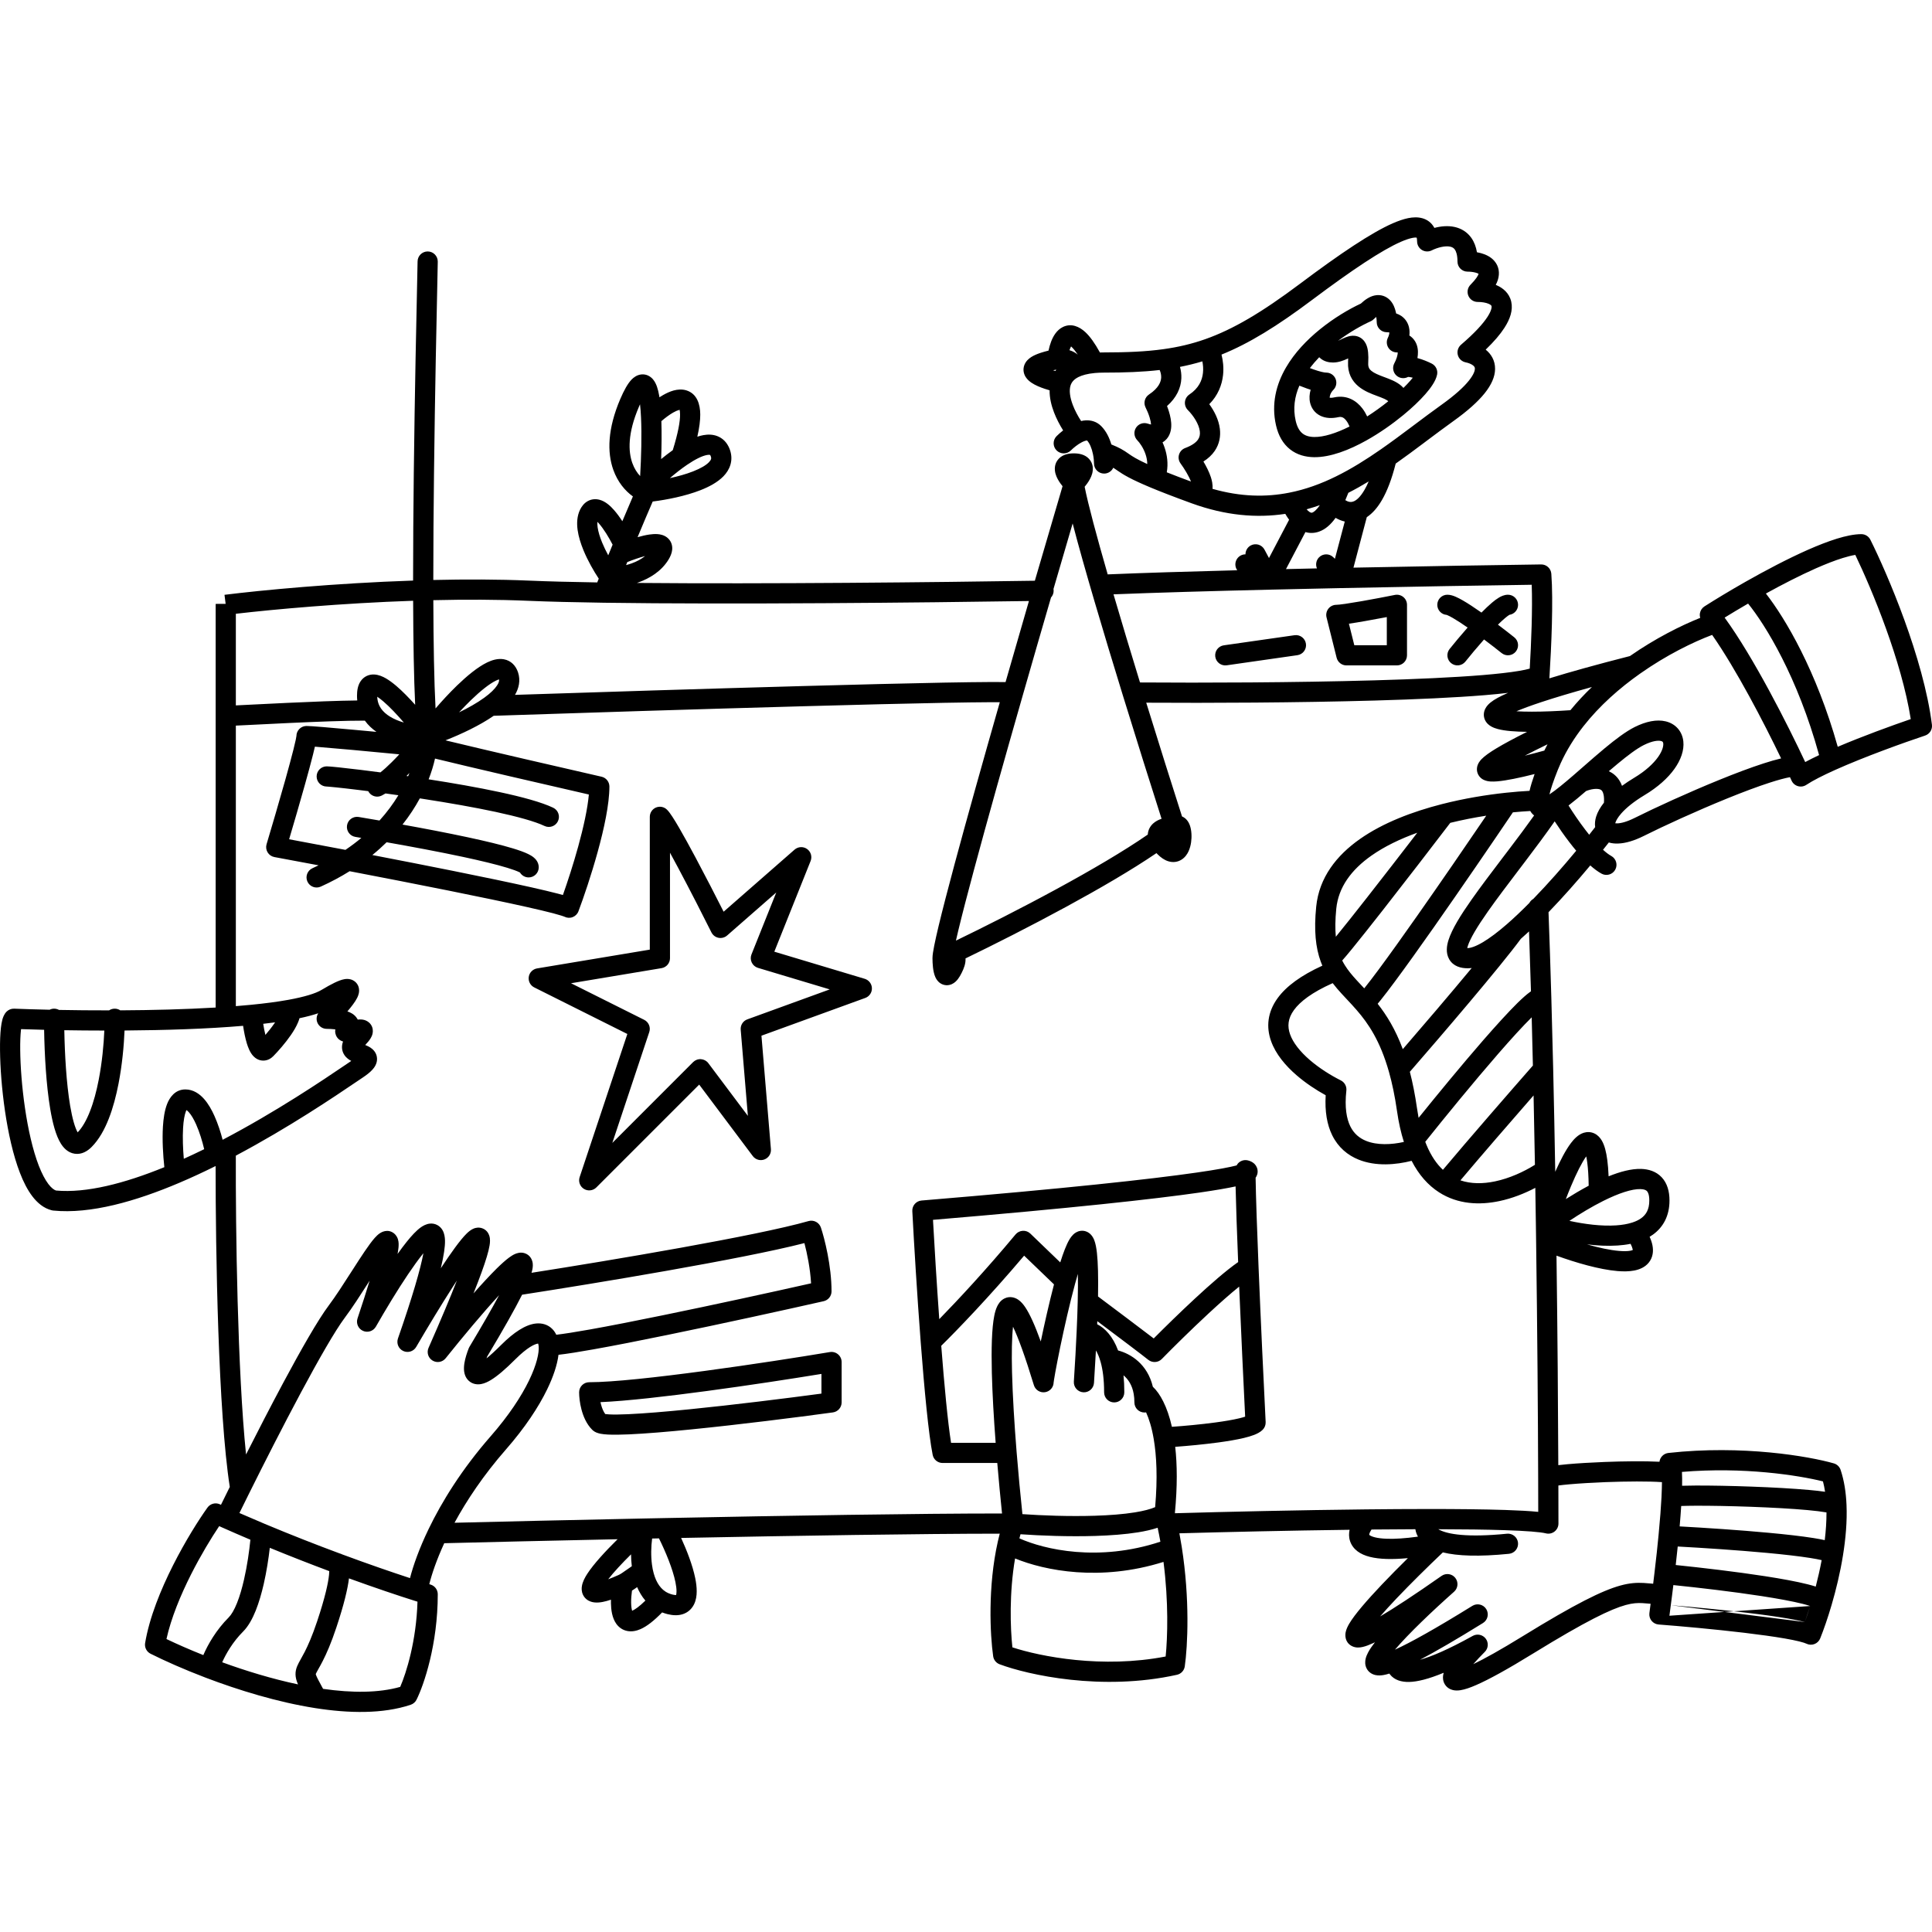 <svg width="80" height="80" viewBox="0 0 80 80" fill="none" xmlns="http://www.w3.org/2000/svg">
  <path fill-rule="evenodd" clip-rule="evenodd"
        d="M58.01 10.011C57.225 10.355 56.007 11.162 54.331 12.419C52.878 13.509 51.715 14.225 50.58 14.683C50.643 14.931 50.677 15.224 50.644 15.53C50.599 15.941 50.434 16.372 50.074 16.736C50.279 17.018 50.465 17.375 50.512 17.757C50.548 18.055 50.499 18.378 50.299 18.672C50.183 18.841 50.026 18.987 49.831 19.11C49.952 19.314 50.067 19.54 50.137 19.752C50.18 19.882 50.224 20.06 50.207 20.242C51.378 20.576 52.421 20.59 53.378 20.402C54.054 20.27 54.694 20.035 55.314 19.731C55.958 19.414 56.577 19.025 57.186 18.601C57.61 18.305 58.026 17.996 58.442 17.684C58.489 17.649 58.535 17.614 58.582 17.579C58.95 17.303 59.32 17.025 59.69 16.761C60.258 16.355 60.614 16.024 60.823 15.762C61.036 15.497 61.072 15.338 61.072 15.269C61.073 15.22 61.057 15.181 60.999 15.133C60.93 15.078 60.819 15.029 60.687 15.003C60.53 14.971 60.405 14.853 60.365 14.699C60.324 14.544 60.376 14.38 60.497 14.275C61.068 13.786 61.406 13.408 61.59 13.126C61.778 12.837 61.768 12.705 61.762 12.677C61.759 12.667 61.75 12.626 61.639 12.579C61.526 12.53 61.362 12.503 61.187 12.503C61.018 12.503 60.866 12.401 60.801 12.245C60.736 12.088 60.772 11.909 60.892 11.789C61.123 11.557 61.203 11.411 61.225 11.341L61.225 11.338C61.222 11.336 61.218 11.333 61.213 11.331C61.187 11.317 61.15 11.302 61.101 11.289C61.001 11.261 60.881 11.248 60.769 11.248C60.538 11.248 60.351 11.061 60.351 10.83C60.351 10.55 60.292 10.406 60.243 10.335C60.199 10.271 60.14 10.234 60.052 10.214C59.842 10.168 59.529 10.246 59.284 10.368C59.154 10.433 59.001 10.426 58.877 10.35C58.754 10.274 58.679 10.139 58.679 9.994C58.679 9.906 58.667 9.86 58.66 9.839C58.635 9.835 58.578 9.832 58.475 9.853C58.357 9.877 58.203 9.927 58.01 10.011ZM49.316 19.94C49.222 19.7 49.041 19.406 48.884 19.19C48.807 19.084 48.783 18.949 48.821 18.823C48.859 18.698 48.953 18.597 49.076 18.552C49.388 18.436 49.537 18.304 49.608 18.2C49.675 18.102 49.698 17.992 49.682 17.858C49.646 17.561 49.419 17.213 49.185 16.978C49.097 16.889 49.053 16.765 49.066 16.641C49.078 16.517 49.146 16.405 49.25 16.335C49.637 16.077 49.779 15.751 49.812 15.441C49.831 15.272 49.816 15.108 49.787 14.963C49.48 15.056 49.173 15.131 48.86 15.192C48.901 15.337 48.924 15.497 48.917 15.667C48.9 16.066 48.718 16.465 48.324 16.814C48.352 16.887 48.379 16.962 48.402 17.038C48.461 17.228 48.509 17.452 48.499 17.665C48.489 17.872 48.414 18.157 48.138 18.317C48.171 18.388 48.2 18.463 48.226 18.54C48.326 18.835 48.379 19.185 48.314 19.557C48.592 19.668 48.922 19.794 49.316 19.94ZM47.506 19.215C47.505 19.075 47.478 18.938 47.434 18.808C47.345 18.543 47.192 18.331 47.092 18.23C46.958 18.091 46.935 17.879 47.037 17.715C47.139 17.552 47.34 17.48 47.524 17.541C47.584 17.561 47.63 17.572 47.663 17.578C47.659 17.506 47.641 17.406 47.603 17.284C47.559 17.14 47.497 16.993 47.435 16.87C47.341 16.681 47.402 16.452 47.578 16.335C47.989 16.061 48.074 15.803 48.082 15.631C48.086 15.52 48.059 15.412 48.019 15.321C47.315 15.403 46.564 15.429 45.719 15.429C45.58 15.429 45.454 15.435 45.339 15.445C45.023 15.474 44.803 15.539 44.653 15.614C44.453 15.715 44.367 15.84 44.327 15.969C44.268 16.164 44.297 16.442 44.425 16.776C44.512 17.003 44.634 17.231 44.767 17.434C44.83 17.419 44.895 17.409 44.961 17.406C45.175 17.395 45.409 17.454 45.597 17.642C45.814 17.86 45.943 18.146 46.019 18.404C46.182 18.469 46.307 18.527 46.412 18.584C46.539 18.653 46.634 18.719 46.717 18.777C46.73 18.786 46.742 18.794 46.754 18.803C46.886 18.894 47.063 19.012 47.506 19.215ZM46.098 19.368C46.032 19.511 45.887 19.61 45.719 19.61C45.488 19.61 45.301 19.422 45.301 19.192C45.301 19.107 45.29 18.962 45.257 18.802C45.207 18.56 45.121 18.354 45.013 18.24C45.011 18.24 45.008 18.24 45.005 18.241C44.967 18.243 44.898 18.26 44.8 18.31C44.629 18.397 44.453 18.541 44.343 18.651C44.179 18.814 43.915 18.814 43.751 18.651C43.588 18.488 43.588 18.223 43.751 18.06C43.823 17.988 43.916 17.905 44.022 17.822C43.879 17.593 43.745 17.339 43.644 17.075C43.537 16.796 43.457 16.479 43.462 16.162C43.396 16.143 43.33 16.123 43.265 16.101C43.078 16.039 42.872 15.956 42.713 15.849C42.635 15.796 42.538 15.718 42.468 15.606C42.39 15.48 42.346 15.303 42.416 15.116C42.477 14.954 42.6 14.85 42.701 14.785C42.807 14.717 42.936 14.662 43.079 14.614C43.198 14.575 43.311 14.543 43.417 14.518C43.444 14.391 43.479 14.264 43.525 14.144C43.601 13.946 43.744 13.666 44.021 13.536C44.364 13.375 44.694 13.525 44.936 13.748C45.135 13.931 45.335 14.211 45.546 14.596C45.602 14.594 45.66 14.593 45.719 14.593C46.655 14.593 47.445 14.56 48.17 14.459C48.779 14.375 49.344 14.243 49.911 14.043C51.058 13.637 52.239 12.943 53.83 11.75C55.498 10.498 56.789 9.633 57.675 9.245C57.9 9.147 58.113 9.073 58.308 9.033C58.501 8.994 58.704 8.983 58.897 9.037C59.104 9.095 59.274 9.223 59.382 9.415C59.387 9.422 59.391 9.43 59.395 9.437C59.654 9.368 59.949 9.336 60.232 9.398C60.492 9.455 60.747 9.595 60.93 9.857C61.045 10.023 61.119 10.221 61.157 10.445C61.212 10.455 61.267 10.467 61.321 10.482C61.5 10.531 61.723 10.623 61.882 10.81C62.065 11.025 62.112 11.303 62.023 11.59C62.001 11.659 61.972 11.727 61.936 11.796C61.947 11.801 61.958 11.805 61.969 11.81C62.224 11.919 62.496 12.13 62.578 12.495C62.655 12.843 62.531 13.213 62.29 13.582C62.117 13.849 61.864 14.146 61.519 14.478C61.521 14.48 61.523 14.482 61.525 14.483C61.741 14.658 61.911 14.924 61.908 15.276C61.906 15.607 61.748 15.945 61.476 16.285C61.2 16.628 60.779 17.011 60.176 17.441C59.815 17.7 59.453 17.971 59.083 18.248C59.037 18.283 58.99 18.318 58.944 18.353C58.568 18.634 58.185 18.92 57.793 19.196C57.629 19.844 57.437 20.338 57.223 20.706C57.04 21.021 56.831 21.259 56.596 21.415L56.044 23.505C59.095 23.443 61.983 23.397 63.815 23.372C64.036 23.369 64.221 23.539 64.237 23.759C64.322 24.888 64.239 26.774 64.162 27.997C64.16 28.028 64.158 28.059 64.156 28.089C65.005 27.827 66.101 27.521 67.492 27.166C68.537 26.438 69.59 25.909 70.403 25.584C70.384 25.523 70.38 25.458 70.39 25.394C70.41 25.277 70.478 25.174 70.578 25.11C71.02 24.828 71.614 24.468 72.268 24.096C73.089 23.63 74.013 23.142 74.857 22.768C75.279 22.582 75.687 22.422 76.057 22.307C76.42 22.195 76.772 22.118 77.074 22.118C77.232 22.118 77.377 22.207 77.448 22.349C78.15 23.753 79.653 27.261 79.997 30.009C80.022 30.207 79.903 30.395 79.714 30.458C78.834 30.751 77.211 31.334 75.99 31.881C75.48 32.11 75.061 32.323 74.797 32.499C74.695 32.567 74.568 32.587 74.451 32.553C74.333 32.52 74.235 32.436 74.185 32.324C74.164 32.278 74.142 32.23 74.119 32.181C73.916 32.218 73.636 32.293 73.286 32.406C72.773 32.571 72.161 32.802 71.523 33.061C70.246 33.58 68.889 34.202 68.063 34.616C67.674 34.81 67.313 34.919 67.002 34.929C66.876 34.934 66.743 34.922 66.618 34.885C66.541 34.982 66.462 35.083 66.378 35.187C66.501 35.299 66.616 35.387 66.72 35.444C66.922 35.556 66.995 35.811 66.883 36.013C66.771 36.215 66.516 36.288 66.314 36.175C66.16 36.09 66.004 35.973 65.85 35.836C65.328 36.462 64.729 37.144 64.121 37.773C64.164 38.915 64.203 40.111 64.238 41.337C64.266 42.298 64.291 43.278 64.314 44.265C64.346 45.654 64.374 47.059 64.398 48.449C64.398 48.472 64.398 48.496 64.399 48.52C64.607 48.051 64.831 47.62 65.05 47.331C65.171 47.172 65.347 46.977 65.581 46.905C65.718 46.863 65.876 46.863 66.027 46.937C66.168 47.006 66.261 47.118 66.324 47.223C66.443 47.423 66.511 47.704 66.554 48.03C66.58 48.223 66.598 48.449 66.609 48.709C67.08 48.518 67.55 48.39 67.956 48.402C68.258 48.411 68.573 48.5 68.807 48.749C69.039 48.997 69.13 49.335 69.13 49.71C69.13 50.339 68.875 50.814 68.442 51.125C68.399 51.156 68.353 51.186 68.307 51.213C68.361 51.331 68.4 51.446 68.423 51.557C68.474 51.809 68.444 52.073 68.267 52.288C68.103 52.486 67.869 52.572 67.664 52.611C67.453 52.651 67.216 52.652 66.977 52.632C66.228 52.569 65.252 52.285 64.451 51.994C64.495 55.284 64.517 58.326 64.526 60.669C64.643 60.655 64.773 60.642 64.913 60.629C65.345 60.591 65.888 60.558 66.445 60.537C67.237 60.506 68.097 60.496 68.715 60.528C68.739 60.339 68.889 60.186 69.084 60.164C72.154 59.823 74.913 60.303 75.934 60.595C76.067 60.633 76.172 60.734 76.216 60.865C76.365 61.314 76.439 61.807 76.46 62.313C76.49 62.994 76.425 63.715 76.313 64.409C76.196 65.132 76.025 65.836 75.845 66.45C75.685 66.998 75.516 67.479 75.371 67.842C75.328 67.95 75.241 68.036 75.132 68.077C75.023 68.119 74.901 68.112 74.796 68.06C74.757 68.04 74.662 68.007 74.496 67.966C74.338 67.927 74.138 67.887 73.904 67.846C73.437 67.765 72.853 67.685 72.227 67.61C70.977 67.461 69.582 67.336 68.68 67.267C68.566 67.258 68.46 67.203 68.388 67.114C68.316 67.025 68.283 66.91 68.298 66.796L68.298 66.795L68.348 66.409C68.304 66.406 68.261 66.402 68.221 66.398C68.142 66.391 68.072 66.385 68.014 66.382C67.814 66.371 67.613 66.379 67.32 66.459C66.7 66.629 65.675 67.12 63.497 68.46C62.406 69.132 61.642 69.549 61.127 69.773C60.874 69.884 60.656 69.959 60.476 69.987C60.387 70.001 60.279 70.008 60.17 69.984C60.052 69.957 59.915 69.888 59.827 69.743C59.744 69.607 59.743 69.467 59.756 69.375C59.761 69.337 59.769 69.301 59.779 69.266C59.152 69.526 58.686 69.64 58.342 69.646C58.038 69.651 57.737 69.573 57.55 69.327C57.543 69.318 57.537 69.308 57.53 69.299C57.442 69.327 57.361 69.347 57.287 69.36C57.191 69.376 57.074 69.386 56.958 69.361C56.831 69.334 56.677 69.257 56.59 69.089C56.511 68.937 56.526 68.787 56.546 68.694C56.567 68.597 56.607 68.505 56.649 68.427C56.718 68.295 56.818 68.151 56.934 68.002C56.904 68.016 56.876 68.03 56.849 68.042C56.698 68.112 56.558 68.166 56.434 68.195C56.372 68.21 56.3 68.221 56.225 68.22C56.153 68.219 56.049 68.205 55.948 68.144C55.688 67.987 55.696 67.712 55.72 67.591C55.744 67.465 55.805 67.344 55.861 67.246C56.09 66.852 56.618 66.248 57.219 65.614C57.554 65.261 57.923 64.888 58.297 64.519C57.959 64.55 57.667 64.561 57.415 64.553C56.898 64.537 56.487 64.444 56.211 64.236C56.065 64.125 55.957 63.981 55.902 63.811C55.849 63.648 55.853 63.486 55.884 63.345C53.367 63.377 50.764 63.437 48.836 63.491C48.871 63.679 48.904 63.866 48.933 64.051C49.275 66.222 49.179 68.162 49.059 69C49.035 69.172 48.906 69.311 48.736 69.349C45.627 70.04 42.561 69.352 41.392 68.914C41.249 68.86 41.146 68.733 41.125 68.582C40.999 67.704 40.896 65.704 41.318 63.832C41.342 63.723 41.369 63.614 41.397 63.506C38.078 63.508 32.991 63.589 28.204 63.683C28.445 64.21 28.68 64.82 28.787 65.343C28.826 65.531 28.85 65.72 28.849 65.897C28.849 66.071 28.823 66.261 28.738 66.433C28.646 66.618 28.491 66.768 28.273 66.839C28.07 66.905 27.852 66.89 27.641 66.838C27.563 66.818 27.489 66.794 27.417 66.767C27.082 67.111 26.787 67.343 26.521 67.459C26.354 67.532 26.166 67.573 25.975 67.536C25.774 67.497 25.623 67.381 25.522 67.242C25.343 66.994 25.303 66.655 25.298 66.388C25.297 66.339 25.297 66.29 25.299 66.24C25.233 66.262 25.172 66.281 25.114 66.296C24.913 66.35 24.671 66.392 24.461 66.319C24.336 66.276 24.212 66.186 24.141 66.038C24.076 65.902 24.079 65.767 24.096 65.672C24.126 65.492 24.224 65.313 24.32 65.165C24.579 64.766 25.063 64.239 25.573 63.736C22.768 63.795 20.22 63.855 18.395 63.901C18.072 64.604 17.877 65.189 17.776 65.598C17.794 65.603 17.812 65.609 17.829 65.614C18.006 65.667 18.127 65.829 18.127 66.014C18.127 68.088 17.554 69.768 17.247 70.382C17.198 70.481 17.11 70.556 17.005 70.591C15.855 70.975 14.448 70.949 13.046 70.728C11.481 70.481 9.868 69.983 8.516 69.469C7.616 69.126 6.826 68.774 6.235 68.478C6.071 68.396 5.979 68.217 6.009 68.036C6.187 66.971 6.661 65.813 7.167 64.812C7.675 63.806 8.229 62.931 8.59 62.427C8.706 62.264 8.921 62.206 9.103 62.289C9.119 62.296 9.134 62.303 9.15 62.31C9.262 62.081 9.385 61.833 9.515 61.571C9.036 58.501 8.926 51.843 8.928 48.283C8.433 48.529 7.928 48.764 7.421 48.979C5.627 49.741 3.753 50.281 2.199 50.126C2.179 50.124 2.159 50.12 2.14 50.115C1.804 50.031 1.541 49.801 1.34 49.537C1.136 49.27 0.967 48.934 0.826 48.567C0.542 47.834 0.34 46.911 0.207 46.008C0.074 45.102 0.007 44.194 0.001 43.482C-0.003 43.127 0.009 42.811 0.037 42.564C0.051 42.441 0.07 42.325 0.097 42.224C0.118 42.144 0.164 41.999 0.273 41.889C0.356 41.807 0.469 41.763 0.585 41.767C1.022 41.784 1.517 41.799 2.054 41.811C2.11 41.783 2.174 41.767 2.241 41.767C2.314 41.767 2.383 41.786 2.443 41.819C3.094 41.831 3.794 41.838 4.517 41.837C4.583 41.793 4.663 41.767 4.749 41.767C4.835 41.767 4.914 41.792 4.98 41.836C6.301 41.829 7.674 41.795 8.93 41.72V25.006L9.343 25.005L9.296 24.63C10.8 24.442 13.842 24.15 17.105 24.04C17.105 22.603 17.117 21.078 17.134 19.598C17.174 16.201 17.244 13.027 17.275 11.605C17.285 11.155 17.291 10.881 17.291 10.83C17.291 10.599 17.478 10.412 17.709 10.412C17.94 10.412 18.127 10.599 18.127 10.83C18.127 10.881 18.121 11.159 18.111 11.616C18.08 13.05 18.01 16.239 17.971 19.608C17.953 21.087 17.942 22.598 17.942 24.016C19.275 23.985 20.626 23.987 21.908 24.042C22.68 24.075 23.64 24.1 24.73 24.117C24.75 24.067 24.771 24.015 24.793 23.961C24.585 23.647 24.339 23.22 24.159 22.782C24.049 22.514 23.957 22.226 23.918 21.948C23.88 21.675 23.888 21.368 24.024 21.095C24.09 20.964 24.189 20.831 24.341 20.748C24.503 20.66 24.673 20.655 24.82 20.693C25.074 20.758 25.282 20.957 25.425 21.12C25.545 21.256 25.662 21.416 25.77 21.583C25.927 21.208 26.077 20.854 26.207 20.556C25.888 20.328 25.577 19.964 25.395 19.453C25.138 18.73 25.155 17.759 25.686 16.518C25.838 16.165 25.99 15.884 26.155 15.714C26.238 15.63 26.374 15.521 26.563 15.504C26.78 15.484 26.941 15.595 27.035 15.703C27.121 15.803 27.173 15.922 27.207 16.022C27.243 16.128 27.271 16.248 27.293 16.371C27.297 16.397 27.302 16.424 27.306 16.451C27.356 16.419 27.405 16.388 27.455 16.36C27.594 16.28 27.745 16.21 27.899 16.168C28.051 16.128 28.236 16.107 28.424 16.165C28.866 16.304 28.994 16.746 28.996 17.163C28.997 17.411 28.958 17.715 28.875 18.083C28.959 18.055 29.043 18.033 29.125 18.018C29.323 17.982 29.555 17.982 29.772 18.089C30 18.201 30.149 18.401 30.23 18.641C30.374 19.075 30.219 19.451 29.956 19.722C29.711 19.974 29.358 20.159 29.004 20.298C28.377 20.543 27.613 20.693 27.027 20.767C26.853 21.165 26.631 21.69 26.401 22.243C26.57 22.195 26.736 22.156 26.886 22.134C26.997 22.118 27.117 22.108 27.232 22.117C27.337 22.125 27.493 22.153 27.627 22.26C27.788 22.389 27.85 22.577 27.834 22.758C27.82 22.912 27.754 23.053 27.682 23.172C27.38 23.666 26.89 23.951 26.447 24.112C26.422 24.121 26.398 24.129 26.373 24.138C31.662 24.186 38.873 24.11 42.851 24.047C43.269 22.611 43.662 21.271 43.998 20.133C43.969 20.098 43.94 20.061 43.913 20.022C43.836 19.914 43.75 19.773 43.707 19.618C43.664 19.465 43.642 19.207 43.839 18.997C44.013 18.811 44.264 18.773 44.465 18.773C44.666 18.773 44.917 18.811 45.091 18.997C45.288 19.207 45.266 19.465 45.223 19.618C45.18 19.773 45.094 19.914 45.017 20.022C44.984 20.069 44.949 20.113 44.913 20.156C45.057 20.886 45.411 22.203 45.867 23.784C47.328 23.722 49.21 23.665 51.231 23.613C51.135 23.479 51.125 23.294 51.22 23.146C51.3 23.022 51.434 22.954 51.572 22.954C51.572 22.805 51.652 22.661 51.793 22.585C51.996 22.477 52.25 22.553 52.359 22.757L52.546 23.107L53.379 21.521C53.32 21.442 53.268 21.36 53.221 21.278C52.042 21.456 50.76 21.355 49.339 20.839C48.606 20.572 48.062 20.361 47.649 20.189C46.808 19.838 46.507 19.649 46.278 19.49C46.263 19.48 46.249 19.47 46.236 19.461C46.184 19.424 46.142 19.396 46.098 19.368ZM54.104 21.089C54.124 21.112 54.144 21.133 54.164 21.151C54.269 21.247 54.315 21.234 54.341 21.225C54.392 21.206 54.503 21.136 54.652 20.917C54.472 20.98 54.289 21.038 54.104 21.089ZM55.304 21.443C55.104 21.723 54.88 21.92 54.622 22.012C54.416 22.085 54.225 22.081 54.055 22.032L53.25 23.565C53.676 23.555 54.104 23.546 54.532 23.536C54.468 23.386 54.495 23.206 54.616 23.081C54.776 22.916 55.041 22.911 55.207 23.072L55.276 23.138L55.684 21.596C55.546 21.565 55.419 21.51 55.304 21.443ZM55.707 20.711C55.749 20.615 55.79 20.514 55.832 20.406C56.119 20.26 56.4 20.102 56.674 19.935C56.616 20.07 56.558 20.187 56.5 20.286C56.324 20.589 56.168 20.71 56.066 20.755C55.974 20.797 55.89 20.794 55.8 20.759C55.769 20.746 55.738 20.73 55.707 20.711ZM46.108 24.61C46.445 25.762 46.823 27.014 47.205 28.259C49.807 28.278 53.601 28.266 56.902 28.172C58.62 28.123 60.198 28.052 61.404 27.953C62.008 27.902 62.511 27.846 62.889 27.782C63.078 27.751 63.228 27.719 63.34 27.687L63.343 27.686C63.406 26.62 63.462 25.212 63.425 24.214C61.47 24.241 58.542 24.289 55.507 24.352C54.526 24.372 53.533 24.394 52.56 24.417C50.148 24.474 47.85 24.54 46.108 24.61ZM62.451 28.689C62.158 28.724 61.83 28.756 61.473 28.786C60.245 28.887 58.649 28.959 56.926 29.008C53.722 29.099 50.06 29.113 47.463 29.097C48.006 30.852 48.535 32.529 48.945 33.807C49.151 33.893 49.235 34.083 49.267 34.169C49.343 34.378 49.353 34.649 49.321 34.876C49.304 34.995 49.272 35.123 49.219 35.242C49.167 35.358 49.079 35.496 48.931 35.592C48.767 35.698 48.572 35.722 48.383 35.665C48.211 35.614 48.062 35.503 47.932 35.373C47.916 35.358 47.901 35.342 47.886 35.326C46.855 36.028 45.517 36.804 44.174 37.535C42.672 38.352 41.141 39.124 39.98 39.686C39.98 39.697 39.981 39.708 39.981 39.718C39.985 39.904 39.914 40.098 39.822 40.281C39.774 40.378 39.723 40.466 39.667 40.539C39.616 40.606 39.534 40.697 39.414 40.751C39.265 40.818 39.089 40.813 38.94 40.716C38.823 40.639 38.763 40.531 38.734 40.468C38.674 40.338 38.647 40.181 38.633 40.061C38.618 39.93 38.612 39.793 38.612 39.676C38.612 39.551 38.643 39.362 38.684 39.158C38.727 38.94 38.79 38.661 38.868 38.334C39.026 37.678 39.251 36.81 39.522 35.801C40.029 33.915 40.7 31.525 41.4 29.077C41.287 29.076 41.157 29.076 41.01 29.077C40.525 29.079 39.877 29.088 39.105 29.102C37.561 29.131 35.525 29.181 33.308 29.243C28.927 29.363 23.841 29.525 20.444 29.639C19.851 30.048 19.09 30.403 18.446 30.656C20.126 31.063 23.323 31.8 24.909 32.162C25.099 32.205 25.234 32.374 25.234 32.569C25.234 33.3 25.011 34.324 24.749 35.273C24.484 36.234 24.166 37.166 23.953 37.733C23.912 37.844 23.825 37.932 23.715 37.975C23.605 38.019 23.481 38.013 23.375 37.96C23.375 37.96 23.372 37.959 23.365 37.955C23.357 37.952 23.348 37.949 23.335 37.944C23.309 37.934 23.275 37.923 23.232 37.91C23.147 37.883 23.035 37.851 22.898 37.815C22.623 37.743 22.258 37.657 21.823 37.559C20.954 37.364 19.815 37.127 18.578 36.878C17.252 36.611 15.815 36.331 14.477 36.075C14.114 36.302 13.717 36.516 13.284 36.712C13.073 36.808 12.826 36.715 12.73 36.505C12.634 36.295 12.727 36.047 12.938 35.951C13.024 35.912 13.109 35.872 13.192 35.831C12.523 35.705 11.902 35.589 11.362 35.489C11.245 35.467 11.143 35.397 11.082 35.296C11.02 35.194 11.004 35.071 11.038 34.958C11.246 34.262 11.559 33.199 11.82 32.269C11.95 31.803 12.066 31.373 12.15 31.041C12.192 30.874 12.225 30.735 12.247 30.63C12.264 30.545 12.271 30.5 12.273 30.485C12.274 30.478 12.274 30.477 12.274 30.479C12.274 30.248 12.462 30.061 12.693 30.061C12.885 30.061 13.73 30.134 14.666 30.22C14.965 30.247 15.278 30.276 15.588 30.305C15.408 30.179 15.242 30.026 15.108 29.84C14.329 29.837 13.089 29.886 11.948 29.939C11.478 29.961 11.023 29.984 10.626 30.004C10.287 30.021 9.991 30.036 9.766 30.046V41.662C9.979 41.645 10.188 41.627 10.39 41.607C10.963 41.551 11.484 41.483 11.933 41.402C12.604 41.28 13.068 41.138 13.314 40.99C13.529 40.861 13.708 40.762 13.856 40.691C13.997 40.624 14.135 40.568 14.261 40.546C14.322 40.535 14.418 40.526 14.523 40.555C14.647 40.59 14.773 40.679 14.835 40.831C14.886 40.959 14.87 41.076 14.856 41.138C14.841 41.206 14.815 41.267 14.792 41.314C14.707 41.487 14.544 41.694 14.385 41.88C14.446 41.9 14.511 41.928 14.574 41.966C14.644 42.008 14.737 42.08 14.801 42.196C14.805 42.203 14.809 42.211 14.813 42.219C14.842 42.216 14.872 42.214 14.901 42.213C14.946 42.213 15.011 42.215 15.082 42.234C15.151 42.253 15.267 42.3 15.352 42.419C15.443 42.546 15.448 42.685 15.43 42.783C15.414 42.873 15.376 42.946 15.345 42.996C15.292 43.084 15.215 43.176 15.123 43.271C15.184 43.296 15.27 43.333 15.345 43.383C15.431 43.441 15.594 43.575 15.611 43.814C15.627 44.035 15.505 44.202 15.416 44.298C15.319 44.405 15.182 44.511 15.015 44.623C14.941 44.672 14.847 44.735 14.734 44.812C13.886 45.386 11.969 46.684 9.765 47.853C9.755 50.899 9.833 56.759 10.188 60.227C10.676 59.262 11.213 58.221 11.726 57.263C12.461 55.891 13.165 54.654 13.612 54.058C13.897 53.678 14.229 53.161 14.553 52.655C14.573 52.624 14.594 52.592 14.614 52.561C14.944 52.046 15.279 51.527 15.515 51.261C15.574 51.195 15.65 51.117 15.737 51.061C15.789 51.027 16.049 50.871 16.304 51.063C16.411 51.144 16.457 51.249 16.478 51.315C16.499 51.383 16.505 51.449 16.507 51.5C16.51 51.605 16.497 51.724 16.475 51.85C16.471 51.874 16.467 51.898 16.462 51.924C16.595 51.738 16.723 51.566 16.845 51.415C17.04 51.172 17.239 50.954 17.425 50.822C17.512 50.76 17.648 50.679 17.812 50.666C17.904 50.659 18.007 50.673 18.108 50.727C18.207 50.78 18.276 50.857 18.321 50.933C18.403 51.072 18.422 51.232 18.426 51.359C18.43 51.496 18.416 51.657 18.389 51.837C18.361 52.025 18.316 52.251 18.253 52.516C18.67 51.882 19.054 51.344 19.318 51.084C19.387 51.016 19.496 50.917 19.626 50.867C19.696 50.841 19.829 50.807 19.978 50.864C20.14 50.925 20.22 51.054 20.254 51.148C20.286 51.235 20.291 51.319 20.29 51.378C20.29 51.442 20.283 51.508 20.272 51.572C20.251 51.701 20.212 51.856 20.158 52.038C20.052 52.394 19.872 52.892 19.607 53.557C19.959 53.159 20.289 52.802 20.567 52.527C20.754 52.343 20.929 52.184 21.079 52.074C21.153 52.02 21.235 51.965 21.32 51.928C21.385 51.899 21.549 51.833 21.733 51.895C21.979 51.979 22.048 52.201 22.06 52.324C22.072 52.44 22.049 52.555 22.025 52.647C22.02 52.665 22.015 52.684 22.009 52.704C25.355 52.179 31.338 51.174 33.481 50.562C33.696 50.501 33.921 50.62 33.992 50.832C34.14 51.275 34.432 52.408 34.432 53.472C34.432 53.668 34.296 53.837 34.105 53.88C32.452 54.253 29.902 54.813 27.627 55.279C26.489 55.513 25.418 55.724 24.561 55.876C23.985 55.978 23.486 56.059 23.126 56.099C23.074 56.516 22.911 57.006 22.656 57.532C22.299 58.266 21.739 59.117 20.95 60.019C20.014 61.088 19.322 62.133 18.821 63.054C20.852 63.004 23.638 62.939 26.64 62.878L27.532 62.86C32.551 62.759 38.015 62.67 41.492 62.67C41.423 62.002 41.355 61.293 41.295 60.579H39.03C38.831 60.579 38.659 60.439 38.62 60.243C38.449 59.385 38.275 57.535 38.126 55.594C37.974 53.607 37.847 51.488 37.777 50.15C37.765 49.924 37.934 49.73 38.159 49.711C44.178 49.21 47.651 48.827 49.547 48.554C50.404 48.431 50.922 48.332 51.204 48.258C51.231 48.208 51.268 48.162 51.315 48.126C51.416 48.047 51.548 48.019 51.673 48.05C51.716 48.061 51.824 48.089 51.917 48.168C51.971 48.214 52.052 48.305 52.072 48.447C52.092 48.589 52.04 48.7 51.992 48.767C52.004 49.568 52.052 50.936 52.114 52.463C52.206 54.723 52.329 57.315 52.408 58.886C52.413 59.004 52.369 59.119 52.286 59.203C52.18 59.309 52.038 59.374 51.928 59.417C51.806 59.464 51.663 59.505 51.511 59.542C51.207 59.615 50.832 59.677 50.442 59.73C49.845 59.81 49.193 59.871 48.663 59.91C48.745 60.638 48.756 61.539 48.651 62.639C48.652 62.646 48.654 62.653 48.656 62.66C50.781 62.599 53.781 62.53 56.584 62.5C57.451 62.491 58.299 62.485 59.097 62.485C60.336 62.484 61.458 62.496 62.34 62.525C62.874 62.543 63.34 62.567 63.695 62.603C63.695 62.169 63.694 61.689 63.692 61.17C63.684 58.632 63.659 55.151 63.607 51.388L63.598 50.733C63.59 50.221 63.582 49.705 63.574 49.186C63.127 49.42 62.616 49.623 62.083 49.735C61.272 49.906 60.368 49.875 59.583 49.368C59.137 49.08 58.752 48.653 58.452 48.067C57.807 48.233 56.969 48.306 56.255 48.017C55.809 47.837 55.415 47.517 55.165 47.011C54.949 46.573 54.854 46.023 54.894 45.352C54.488 45.129 54.062 44.847 53.685 44.521C53.235 44.132 52.824 43.652 52.631 43.106C52.428 42.534 52.477 41.914 52.908 41.325C53.266 40.836 53.871 40.39 54.756 39.986C54.733 39.932 54.711 39.877 54.69 39.821C54.477 39.241 54.402 38.528 54.501 37.544C54.621 36.335 55.348 35.419 56.31 34.743C57.268 34.069 58.493 33.607 59.706 33.297C60.621 33.063 61.544 32.912 62.365 32.825C62.708 32.788 63.033 32.763 63.335 32.747C63.38 32.548 63.451 32.317 63.545 32.051C63.244 32.128 62.949 32.196 62.683 32.249C62.432 32.299 62.197 32.337 62.003 32.354C61.907 32.362 61.81 32.365 61.722 32.36C61.645 32.355 61.523 32.34 61.41 32.278C61.348 32.244 61.27 32.184 61.215 32.085C61.157 31.98 61.146 31.869 61.162 31.774C61.189 31.611 61.29 31.495 61.346 31.436C61.477 31.3 61.693 31.149 61.973 30.981C62.274 30.8 62.687 30.577 63.233 30.304C62.755 30.298 62.314 30.267 62.018 30.187C61.93 30.163 61.836 30.131 61.75 30.082C61.669 30.037 61.553 29.953 61.487 29.806C61.412 29.637 61.439 29.468 61.505 29.342C61.562 29.229 61.65 29.145 61.727 29.083C61.884 28.957 62.114 28.835 62.403 28.709C62.419 28.702 62.434 28.695 62.451 28.689ZM64.079 30.82C63.716 30.996 63.404 31.152 63.139 31.291C63.401 31.227 63.676 31.155 63.947 31.08C63.989 30.992 64.034 30.905 64.079 30.82ZM65.027 29.408C64.481 29.445 63.923 29.469 63.434 29.469C63.193 29.469 62.977 29.463 62.792 29.452C63.05 29.343 63.39 29.216 63.827 29.072C64.373 28.891 65.062 28.684 65.918 28.448C65.605 28.747 65.306 29.067 65.027 29.408ZM63.367 33.582C63.141 33.595 62.899 33.612 62.646 33.637C61.782 34.916 60.509 36.777 59.367 38.404C58.771 39.252 58.209 40.038 57.758 40.645C57.533 40.949 57.333 41.21 57.17 41.413C57.128 41.466 57.086 41.516 57.046 41.564C57.414 42.032 57.78 42.617 58.087 43.443C58.907 42.495 60.026 41.187 60.941 40.083C60.884 40.09 60.826 40.094 60.769 40.094C60.501 40.094 60.181 40.02 60.009 39.722C59.856 39.458 59.908 39.154 59.976 38.936C60.118 38.476 60.492 37.88 60.933 37.254C61.306 36.723 61.754 36.133 62.211 35.531C62.305 35.407 62.4 35.283 62.494 35.159C62.849 34.691 63.201 34.221 63.525 33.766C63.468 33.723 63.417 33.668 63.376 33.6C63.373 33.594 63.37 33.588 63.367 33.582ZM64.376 34.01C63.997 34.553 63.576 35.115 63.16 35.664C63.064 35.791 62.969 35.916 62.874 36.041C62.417 36.643 61.98 37.218 61.617 37.734C61.168 38.372 60.872 38.867 60.775 39.183C60.765 39.213 60.759 39.238 60.755 39.258C60.759 39.258 60.764 39.258 60.769 39.258C60.889 39.258 61.097 39.196 61.401 39.016C61.692 38.843 62.028 38.59 62.39 38.275C62.694 38.011 63.01 37.71 63.327 37.389C63.364 37.319 63.422 37.261 63.491 37.221C64.114 36.579 64.733 35.873 65.268 35.227C65.171 35.112 65.078 34.995 64.989 34.879C64.763 34.586 64.553 34.282 64.376 34.01ZM65.805 34.565C65.891 34.456 65.974 34.351 66.052 34.25C66.031 34.103 66.05 33.955 66.091 33.819C66.151 33.624 66.264 33.428 66.416 33.237C66.435 32.951 66.383 32.817 66.347 32.762C66.316 32.714 66.27 32.682 66.177 32.67C66.072 32.656 65.943 32.673 65.822 32.706C65.765 32.722 65.717 32.739 65.684 32.753C65.68 32.755 65.676 32.756 65.673 32.758C65.423 32.973 65.177 33.18 64.95 33.354C65.138 33.655 65.384 34.021 65.652 34.37C65.703 34.437 65.754 34.502 65.805 34.565ZM64.159 32.894L64.162 32.892C64.428 32.716 64.769 32.434 65.158 32.098C65.289 31.985 65.425 31.865 65.564 31.744C65.859 31.485 66.166 31.217 66.458 30.975C66.884 30.622 67.318 30.291 67.689 30.105C68.152 29.874 68.598 29.779 68.975 29.87C69.388 29.971 69.657 30.286 69.703 30.694C69.744 31.068 69.597 31.471 69.334 31.839C69.065 32.215 68.653 32.591 68.091 32.928C67.64 33.199 67.329 33.46 67.134 33.682C66.986 33.85 66.916 33.982 66.891 34.065C66.888 34.074 66.886 34.083 66.884 34.09C66.904 34.093 66.933 34.095 66.973 34.094C67.123 34.089 67.363 34.031 67.689 33.868C68.535 33.445 69.912 32.813 71.208 32.287C71.856 32.023 72.49 31.784 73.03 31.61C73.283 31.528 73.529 31.456 73.752 31.404C73.026 29.897 71.894 27.719 70.896 26.29C70.111 26.585 69.005 27.123 67.91 27.895C67.067 28.489 66.238 29.216 65.568 30.07C65.196 30.544 64.873 31.056 64.624 31.604C64.581 31.698 64.54 31.793 64.502 31.889C64.32 32.345 64.213 32.67 64.159 32.894ZM71.413 25.574C72.616 27.223 74.02 29.998 74.75 31.555C74.925 31.461 75.119 31.364 75.325 31.267C74.43 28.017 73.096 25.869 72.385 24.993C72.031 25.198 71.701 25.396 71.413 25.574ZM73.122 24.577C73.924 25.604 75.213 27.775 76.097 30.923C77.125 30.486 78.31 30.054 79.12 29.776C78.743 27.375 77.519 24.421 76.824 22.977C76.679 23.001 76.505 23.043 76.304 23.106C75.976 23.207 75.6 23.355 75.195 23.533C74.531 23.827 73.807 24.199 73.122 24.577ZM66.618 31.934C66.744 31.827 66.868 31.721 66.992 31.619C67.417 31.266 67.787 30.991 68.063 30.853C68.437 30.666 68.67 30.657 68.777 30.683C68.847 30.7 68.865 30.725 68.872 30.787C68.882 30.883 68.847 31.082 68.653 31.353C68.464 31.617 68.145 31.921 67.661 32.211C67.48 32.32 67.314 32.43 67.164 32.54C67.134 32.457 67.096 32.38 67.05 32.308C66.932 32.126 66.779 32.008 66.618 31.934ZM63.314 38.568C63.2 38.674 63.086 38.776 62.974 38.875C62.138 40.016 59.653 42.916 58.379 44.381C58.494 44.826 58.594 45.325 58.675 45.888C58.695 46.027 58.717 46.16 58.741 46.287C59.53 45.308 60.524 44.101 61.402 43.091C61.945 42.468 62.45 41.912 62.837 41.53C63.029 41.342 63.206 41.182 63.352 41.078C63.365 41.069 63.379 41.059 63.394 41.049C63.369 40.204 63.342 39.374 63.314 38.568ZM63.424 42.126C63.06 42.484 62.572 43.02 62.033 43.64C61.017 44.808 59.842 46.246 59.017 47.28C59.032 47.322 59.048 47.362 59.065 47.402C59.258 47.867 59.493 48.201 59.748 48.439C60.79 47.196 62.568 45.155 63.474 44.122C63.458 43.452 63.442 42.785 63.424 42.126ZM63.502 45.36C62.579 46.417 61.313 47.877 60.473 48.876C60.913 49.025 61.406 49.024 61.911 48.917C62.509 48.791 63.092 48.523 63.558 48.232C63.541 47.278 63.522 46.317 63.502 45.36ZM58.132 47.285C58.011 46.907 57.915 46.482 57.847 46.006C57.758 45.38 57.644 44.847 57.515 44.389C57.149 43.091 56.652 42.372 56.175 41.823C56.039 41.666 55.911 41.529 55.781 41.391C55.707 41.312 55.632 41.232 55.555 41.148C55.428 41.01 55.303 40.866 55.184 40.71C54.322 41.093 53.833 41.476 53.583 41.819C53.323 42.174 53.304 42.503 53.419 42.828C53.543 43.179 53.834 43.544 54.232 43.889C54.626 44.229 55.093 44.522 55.522 44.738C55.678 44.816 55.769 44.984 55.75 45.157C55.672 45.859 55.761 46.329 55.914 46.641C56.064 46.944 56.292 47.13 56.568 47.242C57.025 47.426 57.615 47.402 58.132 47.285ZM55.578 39.773C55.613 39.842 55.65 39.908 55.69 39.972C55.821 40.183 55.981 40.375 56.172 40.584C56.234 40.652 56.302 40.724 56.373 40.8C56.411 40.841 56.45 40.882 56.49 40.925C56.499 40.913 56.509 40.901 56.519 40.889C56.672 40.698 56.864 40.447 57.087 40.147C57.531 39.548 58.088 38.769 58.682 37.923C59.651 36.544 60.715 34.994 61.542 33.776C61.057 33.851 60.554 33.949 60.053 34.072C59.294 35.066 58.194 36.495 57.255 37.694C56.766 38.317 56.32 38.88 55.987 39.288C55.823 39.488 55.683 39.655 55.578 39.773ZM58.687 34.481C57.982 34.735 57.33 35.048 56.791 35.427C55.953 36.016 55.421 36.738 55.332 37.628C55.286 38.094 55.284 38.473 55.314 38.789C55.322 38.779 55.331 38.769 55.339 38.758C55.667 38.357 56.109 37.8 56.596 37.178C57.272 36.316 58.031 35.334 58.687 34.481ZM47.832 62.408C47.938 61.198 47.89 60.276 47.774 59.592C47.692 59.104 47.575 58.742 47.457 58.484C47.436 58.487 47.414 58.489 47.391 58.489C47.16 58.489 46.973 58.302 46.973 58.071C46.973 57.942 46.963 57.827 46.945 57.724C46.882 57.352 46.712 57.107 46.522 56.949C46.544 57.164 46.555 57.398 46.555 57.653C46.555 57.884 46.368 58.071 46.137 58.071C45.906 58.071 45.719 57.884 45.719 57.653C45.719 57.11 45.66 56.702 45.575 56.399C45.517 56.192 45.449 56.036 45.38 55.919C45.358 56.333 45.331 56.78 45.3 57.262C45.285 57.492 45.087 57.667 44.856 57.652C44.626 57.637 44.451 57.438 44.466 57.208C44.517 56.422 44.555 55.731 44.582 55.126C44.603 54.661 44.618 54.247 44.626 53.881C44.637 53.433 44.638 53.058 44.632 52.75C44.594 52.88 44.554 53.019 44.515 53.164C44.291 53.986 44.068 54.978 43.9 55.788C43.817 56.193 43.747 56.55 43.699 56.816C43.675 56.95 43.656 57.058 43.644 57.137C43.634 57.2 43.631 57.23 43.63 57.238C43.629 57.243 43.629 57.241 43.629 57.235C43.629 57.442 43.477 57.618 43.272 57.648C43.068 57.679 42.871 57.555 42.811 57.357C42.446 56.158 42.161 55.386 41.947 54.937C41.898 55.379 41.886 56.03 41.906 56.824C41.931 57.803 42.002 58.959 42.096 60.128C42.167 61.003 42.25 61.884 42.336 62.697C43.152 62.754 44.274 62.797 45.33 62.764C45.937 62.745 46.513 62.702 46.993 62.624C47.362 62.565 47.642 62.489 47.832 62.408ZM42.257 63.53C43.098 63.589 44.258 63.634 45.356 63.6C45.982 63.58 46.597 63.535 47.126 63.45C47.411 63.404 47.689 63.343 47.936 63.261C47.977 63.454 48.015 63.647 48.049 63.838C45.474 64.688 43.236 64.16 42.211 63.7C42.226 63.643 42.241 63.586 42.257 63.53ZM42.032 64.532C41.787 65.96 41.834 67.405 41.921 68.213C43.089 68.596 45.648 69.099 48.267 68.592C48.348 67.791 48.391 66.331 48.178 64.675C45.565 65.497 43.264 65.038 42.032 64.532ZM44.528 51.648C44.528 51.648 44.529 51.649 44.53 51.651C44.529 51.65 44.528 51.648 44.528 51.648ZM45.432 54.834C45.755 54.994 46.083 55.339 46.298 55.92C46.825 56.058 47.513 56.483 47.737 57.422C47.895 57.569 48.042 57.779 48.17 58.037C48.306 58.309 48.429 58.655 48.526 59.081C49.055 59.044 49.725 58.983 50.33 58.901C50.708 58.85 51.052 58.792 51.316 58.729C51.412 58.705 51.494 58.683 51.559 58.661C51.49 57.262 51.393 55.207 51.311 53.276C50.942 53.573 50.5 53.965 50.043 54.389C49.305 55.073 48.564 55.807 48.108 56.273C47.958 56.427 47.714 56.441 47.546 56.306C47.319 56.121 46.27 55.331 45.437 54.707C45.435 54.749 45.433 54.791 45.432 54.834ZM45.467 53.684C46.139 54.187 47.22 54.999 47.773 55.422C48.231 54.961 48.853 54.352 49.474 53.776C50.114 53.182 50.78 52.599 51.269 52.26C51.219 51.03 51.18 49.909 51.163 49.127C50.821 49.201 50.333 49.285 49.667 49.382C47.788 49.652 44.408 50.025 38.633 50.511C38.694 51.62 38.785 53.12 38.893 54.623C39.654 53.844 40.828 52.585 42.053 51.114C42.128 51.025 42.236 50.971 42.352 50.965C42.468 50.958 42.581 51 42.665 51.081L43.903 52.273C43.967 52.07 44.031 51.884 44.094 51.725C44.156 51.567 44.224 51.418 44.297 51.301C44.333 51.243 44.38 51.178 44.439 51.121C44.494 51.068 44.597 50.986 44.745 50.967C44.92 50.944 45.064 51.017 45.157 51.108C45.237 51.187 45.283 51.281 45.31 51.35C45.365 51.491 45.399 51.676 45.422 51.884C45.465 52.277 45.481 52.864 45.467 53.684ZM43.644 53.184L42.407 51.994C40.954 53.711 39.611 55.102 38.975 55.726C39.102 57.368 39.244 58.874 39.381 59.743H41.228C41.15 58.72 41.092 57.717 41.07 56.845C41.046 55.859 41.066 55.002 41.171 54.481C41.197 54.349 41.233 54.218 41.286 54.104C41.333 54.003 41.424 53.846 41.6 53.763C41.815 53.661 42.02 53.724 42.156 53.813C42.277 53.894 42.374 54.011 42.451 54.126C42.637 54.401 42.85 54.867 43.096 55.547C43.248 54.819 43.443 53.951 43.644 53.184ZM23.034 55.269C23.344 55.233 23.815 55.16 24.414 55.053C25.261 54.902 26.324 54.693 27.459 54.46C29.578 54.026 31.939 53.51 33.585 53.14C33.549 52.522 33.421 51.9 33.309 51.474C30.707 52.142 24.64 53.144 21.619 53.611C21.321 54.203 20.852 55.038 20.176 56.166C20.165 56.193 20.155 56.22 20.146 56.247C20.304 56.119 20.506 55.937 20.758 55.685C21.021 55.422 21.27 55.217 21.502 55.071C21.73 54.927 21.965 54.826 22.196 54.803C22.441 54.779 22.689 54.844 22.875 55.036C22.943 55.106 22.995 55.185 23.034 55.269ZM21.661 52.691C21.668 52.688 21.667 52.689 21.658 52.693L21.661 52.691ZM20.667 53.63C20 54.353 19.168 55.349 18.454 56.242C18.323 56.406 18.09 56.447 17.911 56.338C17.731 56.23 17.66 56.005 17.745 55.812C18.264 54.633 18.647 53.718 18.918 53.026C18.867 53.104 18.814 53.185 18.761 53.268C18.269 54.032 17.72 54.94 17.234 55.773C17.126 55.959 16.894 56.032 16.698 55.942C16.503 55.852 16.408 55.629 16.478 55.425C17.087 53.674 17.409 52.553 17.532 51.895C17.52 51.909 17.508 51.924 17.496 51.939C17.315 52.164 17.109 52.45 16.891 52.774C16.454 53.423 15.979 54.208 15.564 54.934C15.457 55.12 15.226 55.196 15.03 55.108C14.834 55.02 14.736 54.798 14.804 54.594C15.013 53.969 15.178 53.453 15.306 53.031C15.287 53.059 15.269 53.087 15.251 53.116C14.933 53.612 14.585 54.154 14.281 54.559C13.879 55.095 13.205 56.273 12.463 57.658C11.728 59.031 10.943 60.576 10.323 61.823C10.177 62.118 10.039 62.396 9.914 62.651C10.269 62.806 10.622 62.957 10.971 63.104C12.055 63.558 13.104 63.968 14.058 64.322C14.098 64.332 14.135 64.346 14.167 64.363C15.276 64.774 16.247 65.107 16.977 65.346C17.111 64.825 17.358 64.121 17.751 63.308C18.292 62.187 19.116 60.845 20.321 59.468C21.069 58.613 21.585 57.823 21.904 57.167C22.229 56.496 22.328 56.01 22.305 55.747C22.3 55.688 22.29 55.654 22.282 55.635L22.279 55.635C22.225 55.641 22.116 55.672 21.947 55.778C21.783 55.882 21.582 56.043 21.349 56.276C20.925 56.701 20.592 56.982 20.331 57.141C20.202 57.22 20.064 57.285 19.922 57.311C19.772 57.338 19.579 57.323 19.42 57.184C19.275 57.057 19.232 56.889 19.218 56.779C19.204 56.663 19.214 56.545 19.23 56.444C19.263 56.238 19.336 56.015 19.411 55.825C19.42 55.805 19.43 55.785 19.441 55.766C19.98 54.867 20.381 54.165 20.667 53.63ZM13.634 65.057C13.634 65.096 13.631 65.145 13.625 65.208C13.591 65.545 13.463 66.144 13.132 67.136C12.929 67.744 12.754 68.132 12.621 68.394C12.557 68.518 12.503 68.616 12.454 68.702L12.444 68.721L12.443 68.722C12.396 68.807 12.343 68.9 12.306 68.991C12.264 69.092 12.233 69.207 12.237 69.341C12.241 69.47 12.275 69.587 12.318 69.693C12.325 69.71 12.332 69.728 12.341 69.747C11.262 69.519 10.178 69.187 9.201 68.831C9.356 68.482 9.637 67.989 10.062 67.564C10.288 67.338 10.458 67.018 10.59 66.689C10.724 66.353 10.833 65.971 10.921 65.589C11.038 65.073 11.121 64.54 11.172 64.092C12.032 64.445 12.863 64.769 13.634 65.057ZM10.368 63.757C9.974 63.59 9.576 63.417 9.178 63.24C9.144 63.224 9.11 63.209 9.076 63.194C8.748 63.683 8.316 64.392 7.913 65.189C7.474 66.057 7.083 67.005 6.893 67.869C7.323 68.075 7.842 68.304 8.419 68.534C8.609 68.094 8.95 67.494 9.471 66.973C9.579 66.864 9.698 66.667 9.814 66.378C9.927 66.096 10.024 65.759 10.105 65.403C10.238 64.824 10.322 64.218 10.368 63.757ZM13.379 69.932C14.574 70.103 15.683 70.104 16.572 69.85C16.826 69.265 17.239 67.949 17.287 66.322C17.247 66.31 17.207 66.297 17.166 66.284C16.506 66.076 15.562 65.76 14.45 65.357C14.398 65.787 14.246 66.437 13.925 67.4C13.71 68.046 13.519 68.473 13.366 68.774C13.295 68.913 13.233 69.024 13.184 69.11L13.173 69.13C13.12 69.225 13.094 69.273 13.079 69.309C13.077 69.315 13.075 69.32 13.074 69.323C13.076 69.332 13.081 69.35 13.094 69.381C13.134 69.482 13.207 69.615 13.335 69.852C13.349 69.878 13.364 69.904 13.379 69.932ZM9.219 47.196C11.442 46.031 13.391 44.712 14.264 44.121C14.376 44.045 14.47 43.981 14.545 43.931C14.465 43.889 14.341 43.812 14.255 43.678C14.148 43.511 14.136 43.318 14.201 43.139C14.202 43.135 14.204 43.131 14.205 43.127C14.12 43.103 13.938 43.021 13.889 42.795C13.874 42.73 13.877 42.671 13.885 42.624C13.771 42.61 13.643 42.603 13.529 42.603C13.36 42.603 13.207 42.501 13.142 42.345C13.089 42.216 13.104 42.071 13.178 41.957C12.946 42.035 12.684 42.103 12.402 42.162C12.385 42.224 12.364 42.279 12.344 42.328C12.271 42.507 12.161 42.69 12.046 42.857C11.814 43.194 11.52 43.526 11.319 43.731L11.316 43.734C11.229 43.821 11.088 43.919 10.898 43.917C10.707 43.916 10.571 43.815 10.493 43.734C10.353 43.588 10.273 43.372 10.222 43.209C10.154 42.986 10.102 42.721 10.066 42.477C8.574 42.605 6.828 42.659 5.157 42.671C5.132 43.291 5.06 44.087 4.909 44.867C4.812 45.368 4.681 45.873 4.504 46.323C4.329 46.77 4.099 47.189 3.791 47.497C3.624 47.664 3.384 47.817 3.091 47.773C2.809 47.731 2.629 47.527 2.523 47.358C2.309 47.02 2.174 46.482 2.08 45.922C1.912 44.928 1.843 43.651 1.827 42.642C1.489 42.634 1.17 42.624 0.873 42.614C0.871 42.628 0.869 42.643 0.867 42.658C0.845 42.858 0.833 43.137 0.837 43.474C0.843 44.147 0.907 45.016 1.035 45.886C1.163 46.76 1.354 47.614 1.605 48.266C1.732 48.592 1.867 48.849 2.004 49.03C2.131 49.196 2.239 49.27 2.319 49.297C3.575 49.412 5.158 49.002 6.805 48.33C6.751 47.832 6.713 47.203 6.746 46.654C6.766 46.321 6.814 45.981 6.92 45.712C7.019 45.458 7.24 45.111 7.676 45.111C8.013 45.111 8.27 45.304 8.446 45.501C8.625 45.701 8.769 45.959 8.883 46.216C9.024 46.532 9.136 46.88 9.219 47.196ZM7.611 47.983C7.894 47.855 8.175 47.722 8.455 47.585C8.379 47.263 8.265 46.882 8.12 46.557C8.022 46.337 7.92 46.167 7.822 46.057C7.78 46.01 7.746 45.982 7.72 45.966C7.714 45.979 7.706 45.996 7.698 46.017C7.641 46.163 7.599 46.398 7.581 46.704C7.557 47.107 7.576 47.571 7.611 47.983ZM7.749 45.921C7.749 45.921 7.747 45.925 7.742 45.928C7.746 45.923 7.749 45.921 7.749 45.921ZM2.663 42.659C2.68 43.64 2.748 44.856 2.904 45.784C2.995 46.321 3.105 46.699 3.216 46.889C3.403 46.695 3.576 46.4 3.725 46.018C3.878 45.63 3.997 45.178 4.088 44.708C4.227 43.99 4.296 43.252 4.32 42.673C3.747 42.673 3.19 42.667 2.663 42.659ZM10.899 42.394C10.923 42.552 10.954 42.713 10.99 42.853C11.115 42.708 11.246 42.544 11.357 42.383C11.369 42.366 11.38 42.349 11.391 42.333C11.232 42.354 11.067 42.375 10.899 42.394ZM14.63 42.564C14.631 42.562 14.631 42.562 14.63 42.564V42.564ZM9.766 29.209C9.965 29.2 10.22 29.187 10.515 29.172C10.921 29.152 11.401 29.128 11.909 29.104C12.902 29.058 13.993 29.013 14.793 29.005C14.786 28.94 14.783 28.874 14.783 28.807C14.783 28.611 14.811 28.398 14.922 28.224C15.057 28.013 15.273 27.92 15.492 27.929C15.678 27.937 15.849 28.014 15.984 28.092C16.126 28.175 16.271 28.285 16.413 28.405C16.663 28.619 16.932 28.894 17.191 29.184C17.137 28.068 17.113 26.555 17.107 24.876C14.134 24.978 11.345 25.231 9.766 25.415V29.209ZM17.943 24.852C17.949 26.64 17.976 28.227 18.035 29.335C18.294 29.033 18.605 28.695 18.926 28.384C19.324 28 19.771 27.624 20.17 27.431C20.363 27.337 20.612 27.254 20.864 27.299C21.165 27.354 21.36 27.569 21.45 27.838C21.564 28.181 21.481 28.505 21.325 28.773C24.68 28.662 29.277 28.517 33.285 28.407C35.503 28.346 37.542 28.295 39.089 28.266C39.863 28.252 40.515 28.243 41.006 28.241C41.254 28.239 41.468 28.24 41.638 28.243C41.962 27.112 42.29 25.979 42.606 24.887C38.215 24.955 30.256 25.034 25.004 24.958C23.792 24.94 22.722 24.914 21.872 24.878C20.604 24.823 19.265 24.821 17.943 24.852ZM43.52 24.742C43.14 26.048 42.742 27.423 42.351 28.79C41.599 31.415 40.87 34.006 40.33 36.018C40.059 37.025 39.836 37.884 39.681 38.529C39.645 38.682 39.612 38.822 39.583 38.949C40.737 38.391 42.271 37.619 43.774 36.801C45.175 36.039 46.53 35.247 47.527 34.558C47.537 34.377 47.619 34.218 47.745 34.102C47.853 34.002 47.982 33.942 48.098 33.904C47.652 32.509 47.075 30.678 46.496 28.798C45.695 26.196 44.883 23.471 44.416 21.675C44.168 22.517 43.901 23.432 43.623 24.387C43.626 24.409 43.629 24.431 43.629 24.453C43.631 24.564 43.589 24.666 43.52 24.742ZM16.723 29.919C16.437 29.587 16.136 29.268 15.87 29.041C15.776 28.961 15.692 28.897 15.62 28.85C15.626 29.002 15.661 29.128 15.716 29.235C15.856 29.512 16.159 29.724 16.565 29.868C16.617 29.886 16.67 29.903 16.723 29.919ZM16.534 31.235C15.928 31.177 15.228 31.111 14.59 31.052C13.949 30.994 13.387 30.945 13.039 30.918C13.018 31.015 12.991 31.125 12.961 31.245C12.875 31.588 12.756 32.026 12.625 32.494C12.414 33.248 12.169 34.088 11.972 34.752C12.665 34.881 13.46 35.03 14.304 35.191C14.541 35.031 14.76 34.865 14.963 34.696C14.878 34.681 14.795 34.667 14.714 34.654C14.486 34.616 14.332 34.401 14.37 34.173C14.408 33.945 14.624 33.791 14.852 33.829C15.118 33.874 15.408 33.923 15.714 33.976C16.029 33.628 16.287 33.274 16.496 32.929C16.314 32.903 16.136 32.879 15.964 32.855C15.911 32.888 15.858 32.917 15.806 32.943C15.601 33.046 15.352 32.964 15.247 32.76C15.107 32.742 14.972 32.726 14.845 32.71C14.474 32.664 14.161 32.629 13.929 32.605C13.812 32.593 13.718 32.584 13.646 32.578C13.611 32.575 13.582 32.572 13.561 32.571C13.54 32.57 13.529 32.569 13.529 32.569C13.298 32.569 13.111 32.382 13.111 32.151C13.111 31.92 13.298 31.733 13.529 31.733C13.666 31.733 14.216 31.791 14.947 31.88C15.193 31.91 15.463 31.945 15.752 31.983C15.894 31.871 16.052 31.728 16.219 31.562C16.325 31.457 16.431 31.347 16.534 31.235ZM16.832 32.132C16.873 32.092 16.913 32.05 16.954 32.008C16.936 32.053 16.918 32.097 16.899 32.142C16.877 32.139 16.854 32.136 16.832 32.132ZM17.384 33.059C17.443 33.069 17.503 33.078 17.563 33.087C18.573 33.243 19.62 33.425 20.52 33.618C21.434 33.815 22.157 34.015 22.546 34.201C22.754 34.3 23.004 34.212 23.103 34.004C23.203 33.795 23.114 33.546 22.906 33.446C22.418 33.214 21.606 32.996 20.696 32.801C19.791 32.606 18.75 32.425 17.749 32.27C17.867 31.967 17.953 31.678 18.013 31.411C19.522 31.78 22.631 32.498 24.383 32.899C24.331 33.487 24.16 34.262 23.943 35.05C23.738 35.793 23.5 36.519 23.309 37.06C23.245 37.042 23.178 37.025 23.109 37.006C22.821 36.931 22.445 36.842 22.006 36.743C21.128 36.546 19.982 36.307 18.743 36.058C17.67 35.842 16.524 35.618 15.418 35.405C15.63 35.232 15.826 35.055 16.009 34.876C17.037 35.057 18.188 35.272 19.189 35.486C19.918 35.643 20.557 35.796 21.01 35.935C21.239 36.005 21.403 36.066 21.504 36.115C21.515 36.12 21.523 36.124 21.531 36.129C21.604 36.25 21.737 36.332 21.89 36.332C22.121 36.332 22.308 36.145 22.308 35.914C22.308 35.696 22.166 35.561 22.108 35.512C22.035 35.45 21.949 35.401 21.87 35.363C21.71 35.285 21.496 35.209 21.254 35.135C20.766 34.986 20.099 34.826 19.365 34.669C18.515 34.487 17.563 34.305 16.667 34.144C16.954 33.782 17.191 33.416 17.384 33.059ZM19.008 29.498C19.389 29.313 19.758 29.105 20.058 28.887C20.311 28.703 20.487 28.53 20.584 28.38C20.662 28.261 20.673 28.185 20.664 28.132C20.635 28.14 20.592 28.156 20.534 28.184C20.263 28.315 19.896 28.61 19.507 28.985C19.336 29.151 19.167 29.326 19.008 29.498ZM25.924 23.399C26.002 23.379 26.082 23.355 26.162 23.326C26.37 23.25 26.559 23.15 26.713 23.024C26.478 23.087 26.212 23.18 25.975 23.274C25.958 23.316 25.941 23.358 25.924 23.399ZM25.367 22.553C25.209 22.248 24.997 21.899 24.798 21.673C24.776 21.648 24.756 21.627 24.737 21.608C24.732 21.667 24.734 21.741 24.746 21.833C24.772 22.017 24.837 22.233 24.932 22.464C25.006 22.644 25.095 22.825 25.186 22.994C25.213 22.928 25.241 22.862 25.268 22.795C25.301 22.715 25.334 22.634 25.367 22.553ZM27.739 19.798C28.071 19.726 28.407 19.634 28.699 19.519C29.013 19.396 29.235 19.265 29.355 19.14C29.458 19.034 29.459 18.973 29.436 18.906C29.423 18.866 29.411 18.849 29.406 18.843C29.405 18.841 29.403 18.84 29.403 18.84L29.403 18.839C29.403 18.839 29.369 18.823 29.273 18.841C29.07 18.877 28.779 19.023 28.448 19.248C28.195 19.42 27.947 19.618 27.739 19.798ZM27.377 19.009C27.526 18.887 27.689 18.76 27.858 18.64C28.082 17.918 28.162 17.451 28.16 17.167C28.16 17.066 28.15 17.005 28.141 16.97C28.134 16.971 28.125 16.973 28.116 16.976C28.054 16.992 27.972 17.027 27.871 17.085C27.716 17.174 27.547 17.3 27.386 17.439C27.402 17.93 27.396 18.48 27.377 19.009ZM28.123 16.929C28.123 16.929 28.127 16.931 28.131 16.94C28.125 16.934 28.123 16.929 28.123 16.929ZM26.507 19.713C26.552 18.932 26.578 18.009 26.543 17.28C26.534 17.079 26.52 16.898 26.502 16.741C26.486 16.775 26.471 16.81 26.455 16.848C25.983 17.949 26.014 18.697 26.183 19.173C26.265 19.403 26.383 19.581 26.507 19.713ZM26.13 64.362C25.757 64.731 25.415 65.097 25.184 65.395C25.307 65.349 25.451 65.29 25.619 65.215C25.695 65.18 25.785 65.118 25.93 65.015L25.939 65.009C26.005 64.962 26.079 64.908 26.162 64.854C26.142 64.689 26.132 64.524 26.13 64.362ZM27.032 64.996C27.03 64.989 27.029 64.982 27.027 64.975C27.016 64.917 27.006 64.858 26.998 64.797C26.947 64.424 26.961 64.033 27.003 63.707L27.287 63.701C27.564 64.26 27.856 64.965 27.968 65.511C27.999 65.664 28.014 65.792 28.013 65.893C28.013 65.974 28.003 66.022 27.995 66.047C27.99 66.047 27.983 66.047 27.976 66.047C27.947 66.046 27.904 66.041 27.844 66.027C27.73 65.998 27.634 65.955 27.552 65.902C27.291 65.732 27.119 65.415 27.032 64.996ZM26.383 65.719C26.319 65.765 26.246 65.816 26.169 65.864C26.145 66.037 26.131 66.214 26.134 66.373C26.137 66.535 26.157 66.639 26.175 66.697C26.179 66.696 26.182 66.694 26.186 66.693C26.298 66.644 26.474 66.522 26.724 66.277C26.579 66.109 26.468 65.918 26.383 65.719ZM56.791 63.334C56.742 63.407 56.712 63.472 56.701 63.52C56.697 63.537 56.697 63.548 56.697 63.553C56.7 63.556 56.706 63.561 56.715 63.569C56.781 63.618 56.976 63.703 57.44 63.717C57.759 63.727 58.176 63.703 58.714 63.629C58.677 63.564 58.648 63.495 58.628 63.422C58.619 63.388 58.612 63.355 58.607 63.322C58.021 63.324 57.412 63.328 56.791 63.334ZM59.557 63.322C59.571 63.33 59.587 63.339 59.605 63.348C59.94 63.524 60.738 63.674 62.4 63.508C62.63 63.485 62.834 63.653 62.858 63.882C62.88 64.112 62.713 64.317 62.483 64.34C61.232 64.465 60.35 64.43 59.746 64.281C59.103 64.892 58.41 65.575 57.826 66.189C57.569 66.46 57.34 66.711 57.148 66.933C57.724 66.594 58.552 66.053 59.693 65.254C59.875 65.127 60.124 65.163 60.261 65.337C60.398 65.511 60.376 65.761 60.211 65.909C59.305 66.713 58.322 67.65 57.762 68.309C58.403 68.017 59.429 67.447 60.967 66.495C61.164 66.373 61.421 66.434 61.543 66.63C61.664 66.826 61.604 67.084 61.407 67.206C60.309 67.886 59.452 68.383 58.8 68.727C59.252 68.602 59.949 68.314 60.984 67.739C61.167 67.638 61.395 67.686 61.521 67.853C61.647 68.019 61.63 68.253 61.483 68.4C61.315 68.568 61.149 68.744 61.005 68.909C61.465 68.689 62.13 68.32 63.059 67.748C65.228 66.413 66.348 65.859 67.099 65.653C67.491 65.545 67.783 65.532 68.06 65.547C68.175 65.553 68.269 65.562 68.359 65.57C68.391 65.573 68.422 65.576 68.454 65.579C68.473 65.425 68.491 65.275 68.508 65.129C68.579 64.536 68.635 64.016 68.678 63.56C68.74 62.918 68.778 62.405 68.799 61.999C68.798 61.98 68.799 61.961 68.801 61.941C68.812 61.717 68.817 61.528 68.818 61.372C68.27 61.333 67.37 61.338 66.477 61.372C65.93 61.394 65.402 61.425 64.987 61.462C64.809 61.478 64.654 61.494 64.529 61.511C64.531 62.094 64.532 62.623 64.532 63.088C64.532 63.216 64.472 63.338 64.371 63.417C64.27 63.496 64.137 63.525 64.012 63.493C63.788 63.437 63.202 63.39 62.312 63.361C61.553 63.336 60.608 63.324 59.557 63.322ZM69.647 60.984C69.654 61.129 69.656 61.307 69.652 61.522C69.812 61.517 70.004 61.514 70.218 61.513C70.846 61.511 71.689 61.526 72.54 61.558C73.39 61.589 74.254 61.636 74.92 61.697C75.163 61.719 75.384 61.743 75.572 61.771C75.549 61.621 75.521 61.477 75.485 61.341C74.466 61.088 72.2 60.733 69.645 60.949C69.645 60.955 69.645 60.96 69.646 60.965C69.646 60.972 69.646 60.978 69.647 60.984ZM75.631 62.627C75.626 62.626 75.621 62.625 75.616 62.624C75.432 62.591 75.168 62.559 74.844 62.529C74.199 62.47 73.352 62.424 72.509 62.393C71.667 62.362 70.835 62.347 70.221 62.349C69.977 62.35 69.772 62.354 69.615 62.36C69.599 62.61 69.578 62.891 69.551 63.205C70.608 63.263 72.015 63.355 73.244 63.47C73.946 63.535 74.597 63.608 75.092 63.687C75.263 63.714 75.421 63.743 75.559 63.774C75.606 63.384 75.632 62.997 75.631 62.627ZM75.431 64.602C75.309 64.573 75.152 64.543 74.961 64.513C74.492 64.438 73.862 64.367 73.166 64.302C71.938 64.188 70.525 64.095 69.471 64.038C69.446 64.278 69.419 64.533 69.388 64.804C70.459 64.914 71.876 65.08 73.081 65.266C73.765 65.372 74.391 65.486 74.85 65.602C74.969 65.632 75.082 65.663 75.186 65.697C75.276 65.347 75.361 64.978 75.431 64.602ZM74.956 66.502C74.875 66.474 74.772 66.444 74.645 66.412C74.226 66.306 73.63 66.197 72.953 66.092C71.762 65.908 70.353 65.743 69.29 65.635C69.272 65.775 69.255 65.919 69.236 66.067L69.236 66.068L69.184 66.468C69.165 66.61 69.147 66.755 69.127 66.904M74.956 66.502C74.881 66.743 74.806 66.966 74.734 67.164L74.956 66.502ZM74.734 67.164C74.722 67.16 74.709 67.157 74.696 67.154C74.512 67.109 74.292 67.065 74.048 67.022C73.559 66.937 72.958 66.855 72.326 66.78C71.25 66.652 70.072 66.542 69.184 66.468M75.643 64.666C75.648 64.668 75.649 64.669 75.649 64.669C75.649 64.669 75.646 64.668 75.643 64.666ZM65.714 51.526C66.193 51.663 66.664 51.767 67.046 51.798C67.246 51.815 67.4 51.81 67.508 51.79C67.561 51.78 67.592 51.768 67.609 51.76C67.608 51.752 67.607 51.74 67.604 51.724C67.593 51.673 67.568 51.6 67.519 51.504C67.342 51.54 67.16 51.562 66.979 51.574C66.572 51.602 66.139 51.579 65.714 51.526ZM67.597 50.62C67.592 50.622 67.587 50.623 67.581 50.625C67.396 50.684 67.176 50.723 66.923 50.74C66.316 50.781 65.612 50.69 64.986 50.553C65.427 50.258 65.916 49.963 66.391 49.726C67.032 49.406 67.578 49.227 67.931 49.238C68.094 49.243 68.164 49.286 68.198 49.322C68.234 49.36 68.294 49.46 68.294 49.71C68.294 50.084 68.158 50.3 67.955 50.446C67.858 50.515 67.738 50.574 67.597 50.62ZM64.838 49.651C65.143 49.458 65.463 49.269 65.784 49.098C65.778 48.695 65.757 48.379 65.725 48.139C65.712 48.036 65.697 47.952 65.682 47.883C65.495 48.146 65.275 48.586 65.051 49.12C64.978 49.292 64.907 49.471 64.838 49.651ZM44.628 14.687C44.524 14.529 44.438 14.426 44.37 14.363C44.362 14.356 44.356 14.35 44.35 14.345C44.337 14.368 44.322 14.4 44.306 14.443C44.299 14.462 44.292 14.482 44.285 14.502C44.39 14.533 44.485 14.579 44.57 14.64C44.59 14.655 44.61 14.671 44.628 14.687ZM43.739 15.306C43.699 15.313 43.654 15.321 43.606 15.332C43.637 15.342 43.669 15.352 43.701 15.361C43.713 15.342 43.726 15.324 43.739 15.306ZM44.289 14.302C44.289 14.302 44.291 14.303 44.295 14.305C44.291 14.304 44.289 14.302 44.289 14.302ZM47.66 17.659L47.66 17.657L47.66 17.659ZM57.81 12.978C57.888 13.004 57.962 13.04 58.031 13.087C58.211 13.213 58.307 13.389 58.345 13.562C58.37 13.674 58.371 13.786 58.359 13.892C58.406 13.922 58.45 13.957 58.491 13.999C58.662 14.172 58.71 14.39 58.714 14.564C58.716 14.652 58.708 14.74 58.693 14.827L58.693 14.827C58.922 14.887 59.147 14.985 59.288 15.057C59.455 15.143 59.544 15.329 59.507 15.513C59.476 15.662 59.402 15.804 59.324 15.925C59.243 16.053 59.138 16.187 59.02 16.322C58.781 16.594 58.466 16.893 58.108 17.187C57.656 17.559 57.125 17.932 56.58 18.237C55.877 18.63 55.095 18.939 54.412 18.931C54.06 18.926 53.71 18.837 53.418 18.606C53.125 18.375 52.933 18.035 52.837 17.612C52.634 16.725 52.846 15.912 53.249 15.219C53.608 14.6 54.124 14.068 54.653 13.639C55.238 13.164 55.859 12.799 56.349 12.571C56.522 12.409 56.707 12.283 56.909 12.237C57.174 12.177 57.407 12.268 57.565 12.438C57.699 12.584 57.762 12.767 57.795 12.907C57.801 12.931 57.806 12.954 57.81 12.978ZM56.987 13.123C56.957 13.147 56.923 13.177 56.884 13.216C56.849 13.252 56.807 13.281 56.761 13.302C56.381 13.473 55.889 13.751 55.406 14.112C55.413 14.109 55.421 14.105 55.429 14.101C55.473 14.082 55.495 14.071 55.519 14.059C55.541 14.049 55.566 14.037 55.612 14.015C55.674 13.986 55.757 13.95 55.844 13.927C55.929 13.905 56.063 13.883 56.21 13.929C56.373 13.98 56.485 14.095 56.552 14.223C56.612 14.339 56.638 14.469 56.65 14.591C56.663 14.717 56.664 14.864 56.655 15.033C56.646 15.205 56.7 15.286 56.785 15.356C56.901 15.452 57.073 15.522 57.318 15.614L57.336 15.62C57.443 15.66 57.565 15.706 57.676 15.757C57.794 15.812 57.928 15.885 58.043 15.991C58.067 16.014 58.09 16.038 58.113 16.063C58.217 15.961 58.31 15.863 58.391 15.771C58.431 15.725 58.468 15.682 58.5 15.641C58.494 15.639 58.488 15.638 58.482 15.636C58.404 15.616 58.346 15.608 58.309 15.607L58.306 15.607C58.153 15.691 57.962 15.672 57.828 15.555C57.682 15.427 57.644 15.214 57.736 15.043C57.773 14.974 57.812 14.887 57.84 14.799C57.867 14.713 57.878 14.643 57.878 14.594C57.869 14.593 57.857 14.593 57.843 14.593C57.698 14.593 57.563 14.518 57.487 14.395C57.411 14.271 57.404 14.117 57.469 13.988C57.49 13.946 57.51 13.892 57.522 13.839C57.528 13.807 57.53 13.783 57.531 13.767C57.511 13.762 57.477 13.757 57.425 13.757C57.194 13.757 57.007 13.57 57.007 13.339C57.007 13.268 57 13.191 56.987 13.123ZM57.479 16.621C57.48 16.616 57.48 16.613 57.48 16.61C57.479 16.608 57.477 16.607 57.475 16.605C57.453 16.585 57.41 16.555 57.325 16.516C57.243 16.478 57.149 16.443 57.031 16.399L57.01 16.391C56.794 16.311 56.491 16.198 56.253 16.001C55.978 15.774 55.796 15.444 55.82 14.989C55.823 14.933 55.824 14.883 55.825 14.84C55.809 14.847 55.793 14.855 55.777 14.862C55.64 14.924 55.431 15.011 55.196 15.011C55.021 15.011 54.842 14.969 54.694 14.853C54.669 14.834 54.647 14.813 54.626 14.792C54.487 14.936 54.357 15.086 54.239 15.241C54.288 15.26 54.337 15.278 54.388 15.296C54.638 15.384 54.829 15.429 54.916 15.429C55.086 15.429 55.238 15.531 55.303 15.687C55.367 15.843 55.332 16.023 55.212 16.143C55.152 16.203 55.107 16.276 55.082 16.347C55.062 16.404 55.059 16.446 55.06 16.469C55.087 16.474 55.145 16.477 55.246 16.455C55.786 16.339 56.179 16.605 56.413 16.912C56.493 17.016 56.558 17.13 56.612 17.244C56.916 17.049 57.21 16.836 57.479 16.621ZM55.882 17.661C55.846 17.574 55.802 17.489 55.748 17.419C55.645 17.284 55.552 17.245 55.423 17.273C55.16 17.33 54.898 17.325 54.674 17.216C54.437 17.1 54.299 16.895 54.248 16.675C54.207 16.498 54.22 16.314 54.271 16.139C54.215 16.121 54.161 16.103 54.11 16.085C54.005 16.048 53.901 16.008 53.804 15.969C53.605 16.428 53.535 16.915 53.652 17.426C53.717 17.71 53.826 17.863 53.936 17.95C54.047 18.038 54.203 18.092 54.422 18.095C54.814 18.1 55.325 17.94 55.882 17.661ZM58.108 24.721C58.205 24.8 58.261 24.919 58.261 25.044V27.135C58.261 27.366 58.074 27.553 57.843 27.553H55.753C55.561 27.553 55.394 27.422 55.347 27.236L54.929 25.564C54.898 25.439 54.926 25.307 55.005 25.205C55.084 25.104 55.206 25.044 55.334 25.044C55.383 25.044 55.509 25.032 55.71 25.003C55.901 24.975 56.134 24.937 56.381 24.894C56.875 24.807 57.415 24.704 57.761 24.634C57.884 24.61 58.011 24.642 58.108 24.721ZM59.515 25.044C59.515 24.813 59.702 24.626 59.933 24.626C60.066 24.626 60.192 24.674 60.273 24.709C60.368 24.75 60.472 24.804 60.577 24.865C60.789 24.987 61.038 25.152 61.291 25.329C61.309 25.341 61.327 25.354 61.344 25.366C61.497 25.211 61.647 25.068 61.783 24.953C61.875 24.875 61.971 24.802 62.064 24.747C62.14 24.701 62.279 24.626 62.441 24.626C62.672 24.626 62.86 24.813 62.86 25.044C62.86 25.254 62.706 25.427 62.505 25.458C62.501 25.459 62.498 25.462 62.493 25.464C62.455 25.488 62.397 25.529 62.322 25.593C62.234 25.666 62.135 25.759 62.027 25.866C62.283 26.059 62.52 26.244 62.703 26.39C62.883 26.534 62.912 26.797 62.768 26.978C62.624 27.158 62.361 27.187 62.18 27.043C61.985 26.887 61.727 26.686 61.451 26.479C61.159 26.808 60.877 27.147 60.678 27.396C60.533 27.576 60.27 27.605 60.09 27.461C59.91 27.317 59.88 27.054 60.025 26.873C60.218 26.632 60.486 26.309 60.771 25.986C60.542 25.826 60.33 25.688 60.159 25.589C60.068 25.537 59.996 25.5 59.944 25.478C59.922 25.468 59.908 25.463 59.901 25.461C59.685 25.445 59.515 25.264 59.515 25.044ZM55.856 25.826L56.079 26.717H57.425V25.552C57.143 25.606 56.826 25.665 56.525 25.717C56.285 25.759 56.053 25.798 55.856 25.826ZM54.076 26.657C54.109 26.886 53.95 27.098 53.721 27.13L50.795 27.549C50.566 27.581 50.355 27.422 50.322 27.194C50.289 26.965 50.448 26.753 50.677 26.721L53.603 26.303C53.832 26.27 54.044 26.429 54.076 26.657ZM27.165 33.437C27.321 33.373 27.501 33.408 27.62 33.528C27.697 33.604 27.777 33.72 27.85 33.832C27.929 33.953 28.021 34.105 28.121 34.277C28.321 34.621 28.562 35.06 28.812 35.529C29.207 36.27 29.631 37.094 29.964 37.752L32.902 35.181C33.048 35.054 33.261 35.043 33.419 35.155C33.577 35.266 33.637 35.472 33.566 35.651L32.063 39.407L35.806 40.53C35.978 40.582 36.099 40.738 36.104 40.919C36.109 41.099 35.998 41.262 35.829 41.323L31.53 42.886L31.922 47.585C31.937 47.77 31.828 47.944 31.654 48.01C31.48 48.077 31.282 48.019 31.171 47.87L28.952 44.911L24.694 49.169C24.557 49.306 24.343 49.331 24.178 49.229C24.014 49.127 23.94 48.925 24.002 48.742L25.977 42.815L22.121 40.886C21.959 40.805 21.868 40.629 21.895 40.45C21.921 40.271 22.061 40.13 22.239 40.1L26.907 39.322V33.824C26.907 33.654 27.008 33.502 27.165 33.437ZM27.743 35.309V39.676C27.743 39.881 27.595 40.055 27.393 40.089L23.645 40.714L26.675 42.229C26.861 42.322 26.951 42.538 26.885 42.735L25.355 47.326L28.701 43.979C28.787 43.894 28.906 43.849 29.026 43.858C29.147 43.867 29.259 43.927 29.331 44.024L30.968 46.206L30.671 42.638C30.655 42.45 30.767 42.274 30.944 42.21L34.358 40.969L31.385 40.077C31.273 40.043 31.18 39.964 31.129 39.858C31.078 39.752 31.073 39.63 31.117 39.521L32.143 36.956L30.108 38.737C30.011 38.822 29.879 38.857 29.752 38.832C29.625 38.807 29.517 38.725 29.459 38.609C29.112 37.914 28.57 36.852 28.074 35.922C27.96 35.709 27.848 35.502 27.743 35.309ZM34.702 56.08C34.796 56.159 34.85 56.276 34.85 56.399V58.071C34.85 58.28 34.695 58.457 34.488 58.485C32.952 58.695 30.627 58.988 28.641 59.187C27.65 59.287 26.736 59.363 26.047 59.394C25.704 59.409 25.406 59.413 25.178 59.402C25.066 59.396 24.958 59.386 24.865 59.368C24.818 59.358 24.766 59.345 24.714 59.325C24.667 59.307 24.59 59.272 24.521 59.203C24.278 58.96 24.149 58.634 24.078 58.366C24.005 58.092 23.98 57.825 23.98 57.653C23.98 57.422 24.167 57.235 24.398 57.235C25.369 57.235 27.222 57.03 29.171 56.768C31.11 56.508 33.112 56.195 34.363 55.986C34.484 55.966 34.608 56 34.702 56.08ZM24.864 58.06C24.87 58.09 24.878 58.121 24.886 58.152C24.93 58.32 24.991 58.458 25.062 58.553C25.099 58.558 25.151 58.563 25.221 58.567C25.409 58.577 25.676 58.574 26.01 58.559C26.676 58.529 27.571 58.454 28.558 58.355C30.38 58.172 32.495 57.909 34.014 57.706V56.891C32.758 57.096 30.996 57.367 29.282 57.597C27.606 57.822 25.951 58.013 24.864 58.06Z"
        fill="currentColor"/>
</svg>
